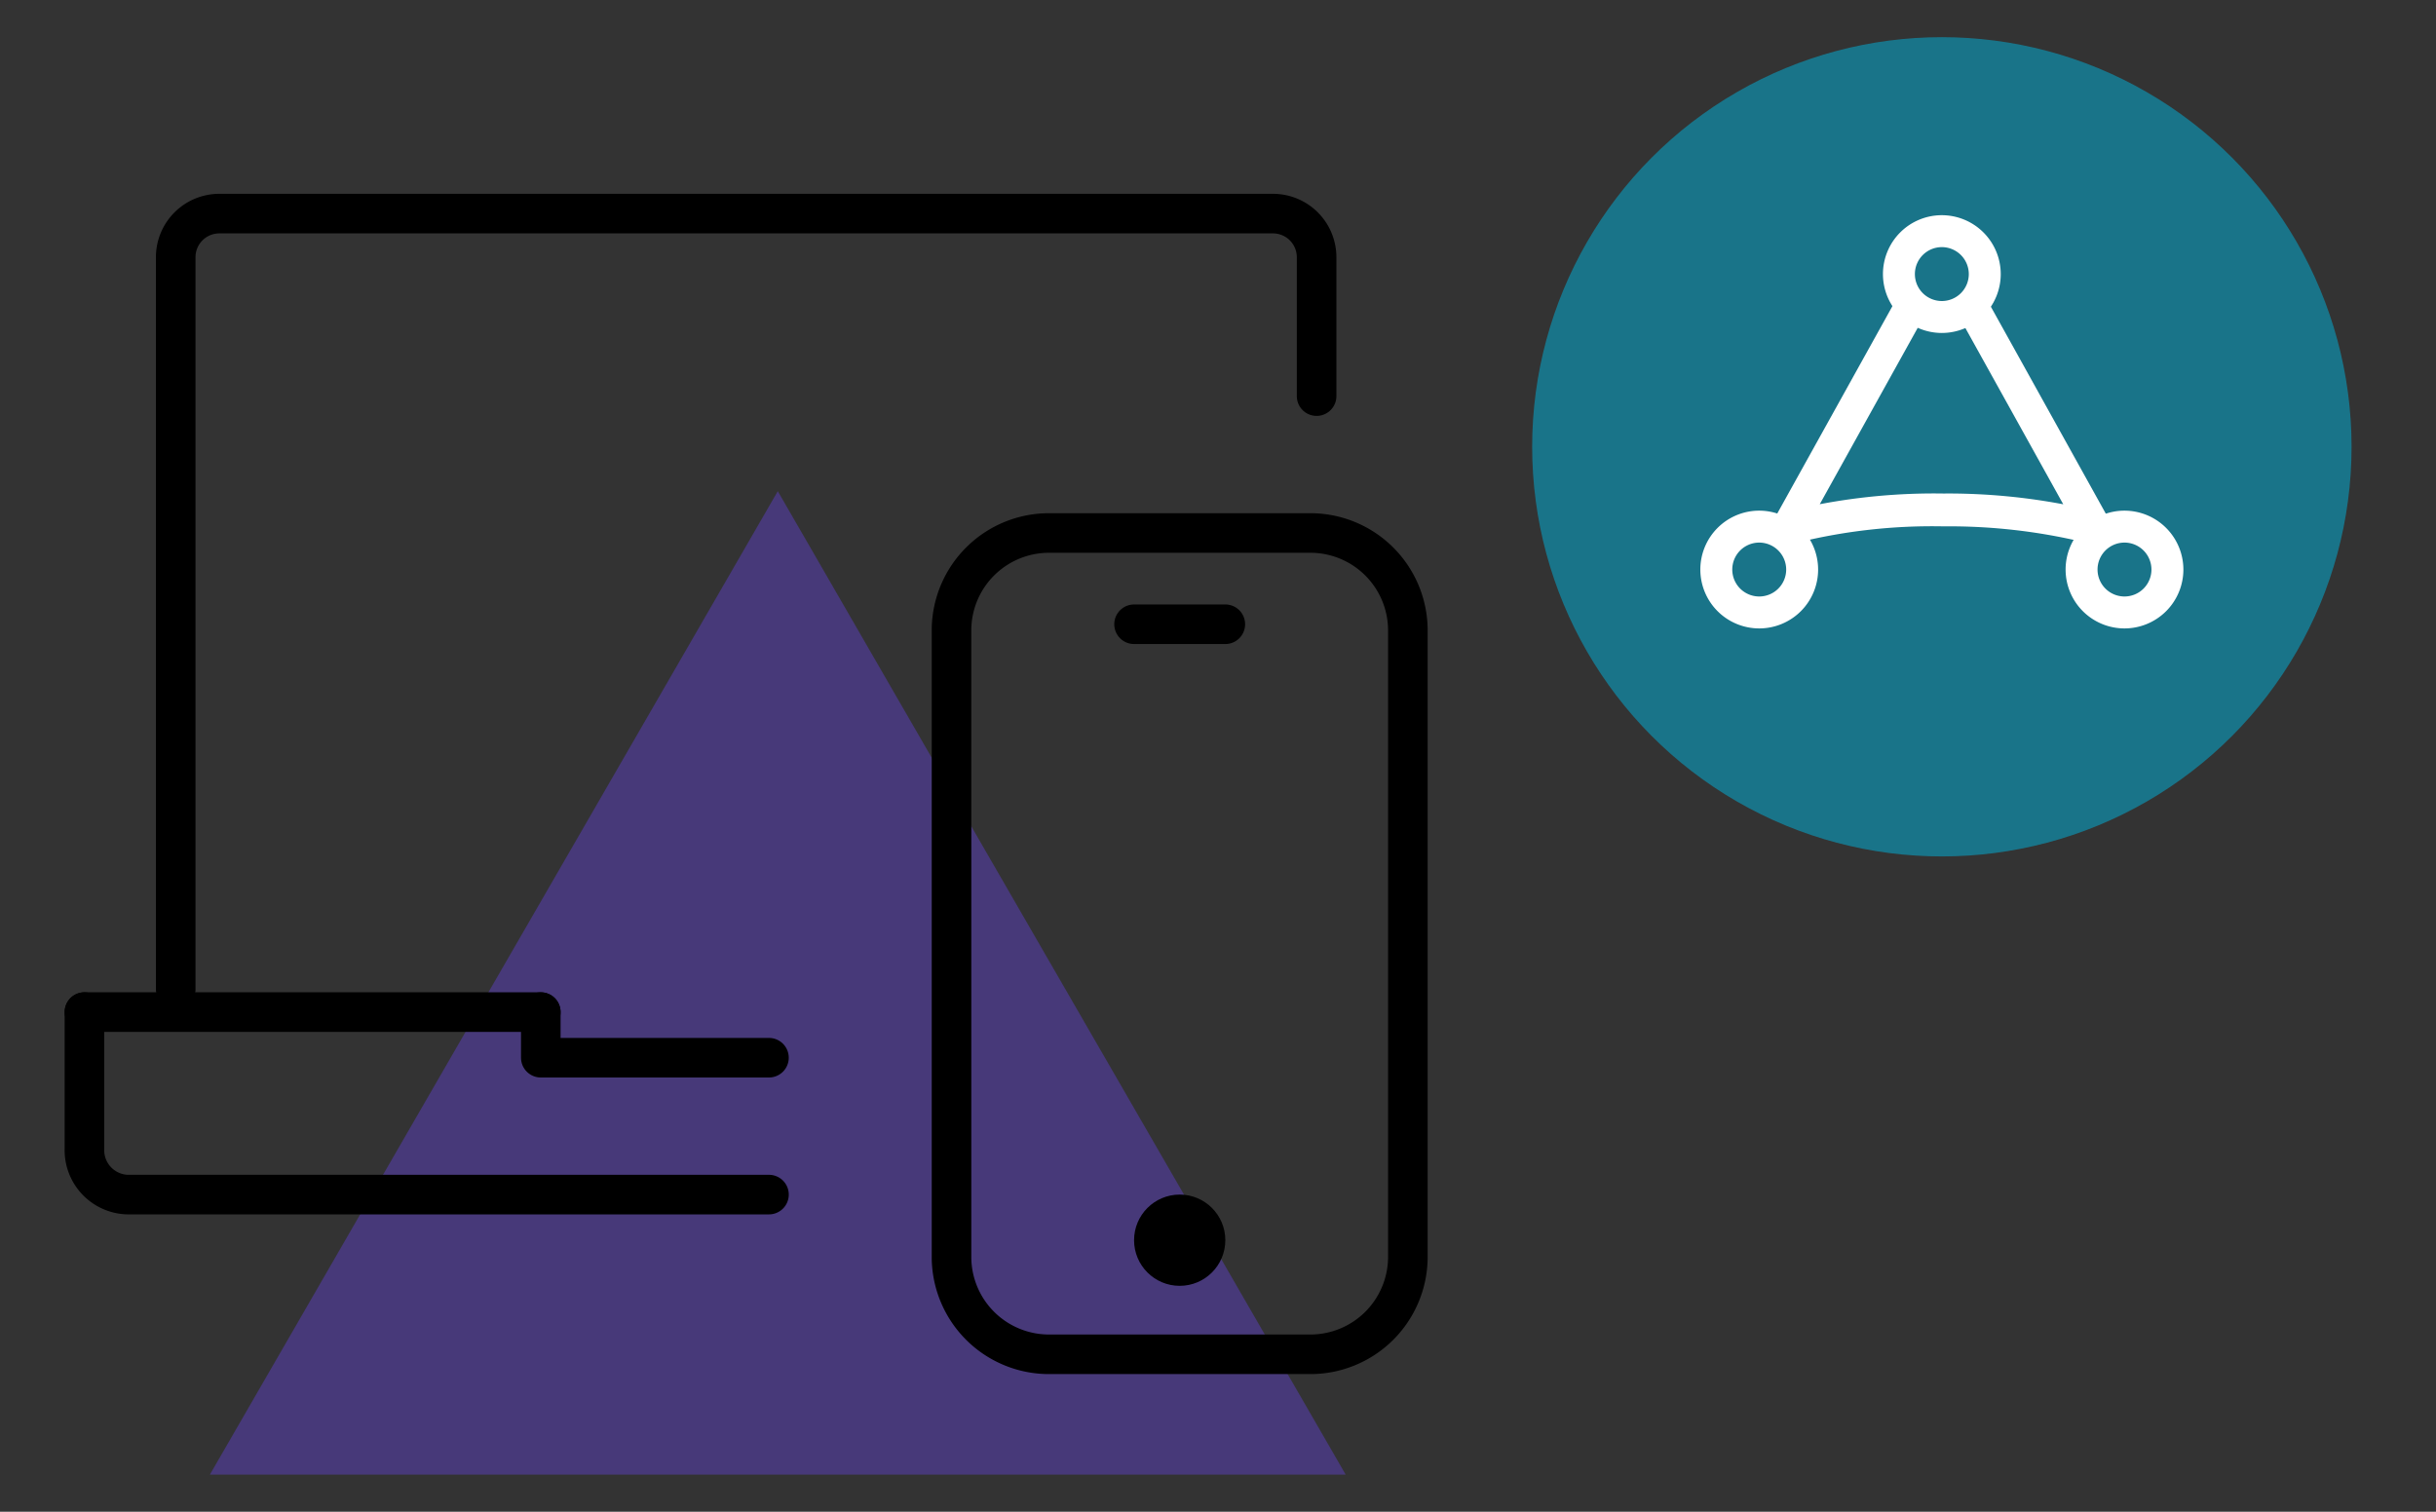 <svg xmlns="http://www.w3.org/2000/svg" viewBox="0 0 145 90"><rect x="0" y="0" width="145" height="90" fill="#333333" stroke="none"/><g id="Layer_2" data-name="Layer 2"><g id="Layer_1-2" data-name="Layer 1"><g style="opacity:0.4"><polygon points="46.297 29.241 12.495 87.787 80.099 87.787 46.297 29.241" style="fill:#6441e2"/></g><path d="M10.459,58.895V15.282a2.597,2.597,0,0,1,2.612-2.565H75.757A2.597,2.597,0,0,1,78.369,15.282v8.3" style="fill:none;stroke:#000;stroke-linecap:round;stroke-linejoin:round;stroke-width:2.356px"/><path d="M83.801,74.91a5.803,5.803,0,0,1-5.853,5.717H62.49a5.802,5.802,0,0,1-5.852-5.717V37.448a5.802,5.802,0,0,1,5.852-5.716H77.948a5.803,5.803,0,0,1,5.853,5.716Z" style="fill:none;stroke:#000;stroke-linecap:round;stroke-linejoin:round;stroke-width:2.356px"/><line x1="67.503" y1="37.164" x2="72.936" y2="37.164" style="fill:none;stroke:#000;stroke-linecap:round;stroke-linejoin:round;stroke-width:2.356px"/><line x1="5.026" y1="60.254" x2="32.19" y2="60.254" style="fill:none;stroke:#000;stroke-linecap:round;stroke-linejoin:round;stroke-width:2.356px"/><path d="M45.772,71.119H7.573a2.644,2.644,0,0,1-2.547-2.716V60.254" style="fill:none;stroke:#000;stroke-linecap:round;stroke-linejoin:round;stroke-width:2.356px"/><polyline points="45.772 62.97 32.19 62.97 32.19 60.254" style="fill:none;stroke:#000;stroke-linecap:round;stroke-linejoin:round;stroke-width:2.356px"/><circle cx="70.22" cy="73.835" r="2.716"/><circle cx="115.587" cy="26.6" r="24.387" style="fill:#00b6e0;opacity:0.5"/><path d="M126.458,30.696a3.211,3.211,0,1,0,3.211,3.211,3.215,3.215,0,0,0-3.211-3.211m1.899,3.211a1.899,1.899,0,1,1-1.899-1.899,1.901,1.901,0,0,1,1.899,1.899" style="fill:#fff;stroke:#fff;stroke-miterlimit:10;stroke-width:0.589px"/><path d="M104.716,30.696a3.211,3.211,0,1,0,3.211,3.211,3.215,3.215,0,0,0-3.211-3.211m1.899,3.211a1.899,1.899,0,1,1-1.899-1.899,1.902,1.902,0,0,1,1.899,1.899" style="fill:#fff;stroke:#fff;stroke-miterlimit:10;stroke-width:0.589px"/><path d="M115.586,13.106a3.211,3.211,0,1,0,3.211,3.211,3.215,3.215,0,0,0-3.211-3.211m1.899,3.211a1.899,1.899,0,1,1-1.899-1.899,1.901,1.901,0,0,1,1.899,1.899" style="fill:#fff;stroke:#fff;stroke-miterlimit:10;stroke-width:0.589px"/><path d="M125.271,31.052,118.181,18.283l-.068-.124-.089.11a2.876,2.876,0,0,1-.883.733l-.085.046.047.084L123.379,30.435a36.54,36.54,0,0,0-7.7-.759,36.093,36.093,0,0,0-7.926.755l6.274-11.299.047-.084-.085-.046a2.865,2.865,0,0,1-.882-.732l-.089-.11-.069.124-7.09,12.769-.055.099.106.037c.347.121.666.555.947.802l.047.041.056-.027.024-.005a33.831,33.831,0,0,1,8.694-.958,34.657,34.657,0,0,1,8.427.952l.047.092.091-.074.019-.016c.285-.252.606-.686.954-.807l.107-.037Z" style="fill:#fff;stroke:#fff;stroke-miterlimit:10;stroke-width:0.589px"/><rect width="145" height="90" style="fill:none"/></g></g></svg>